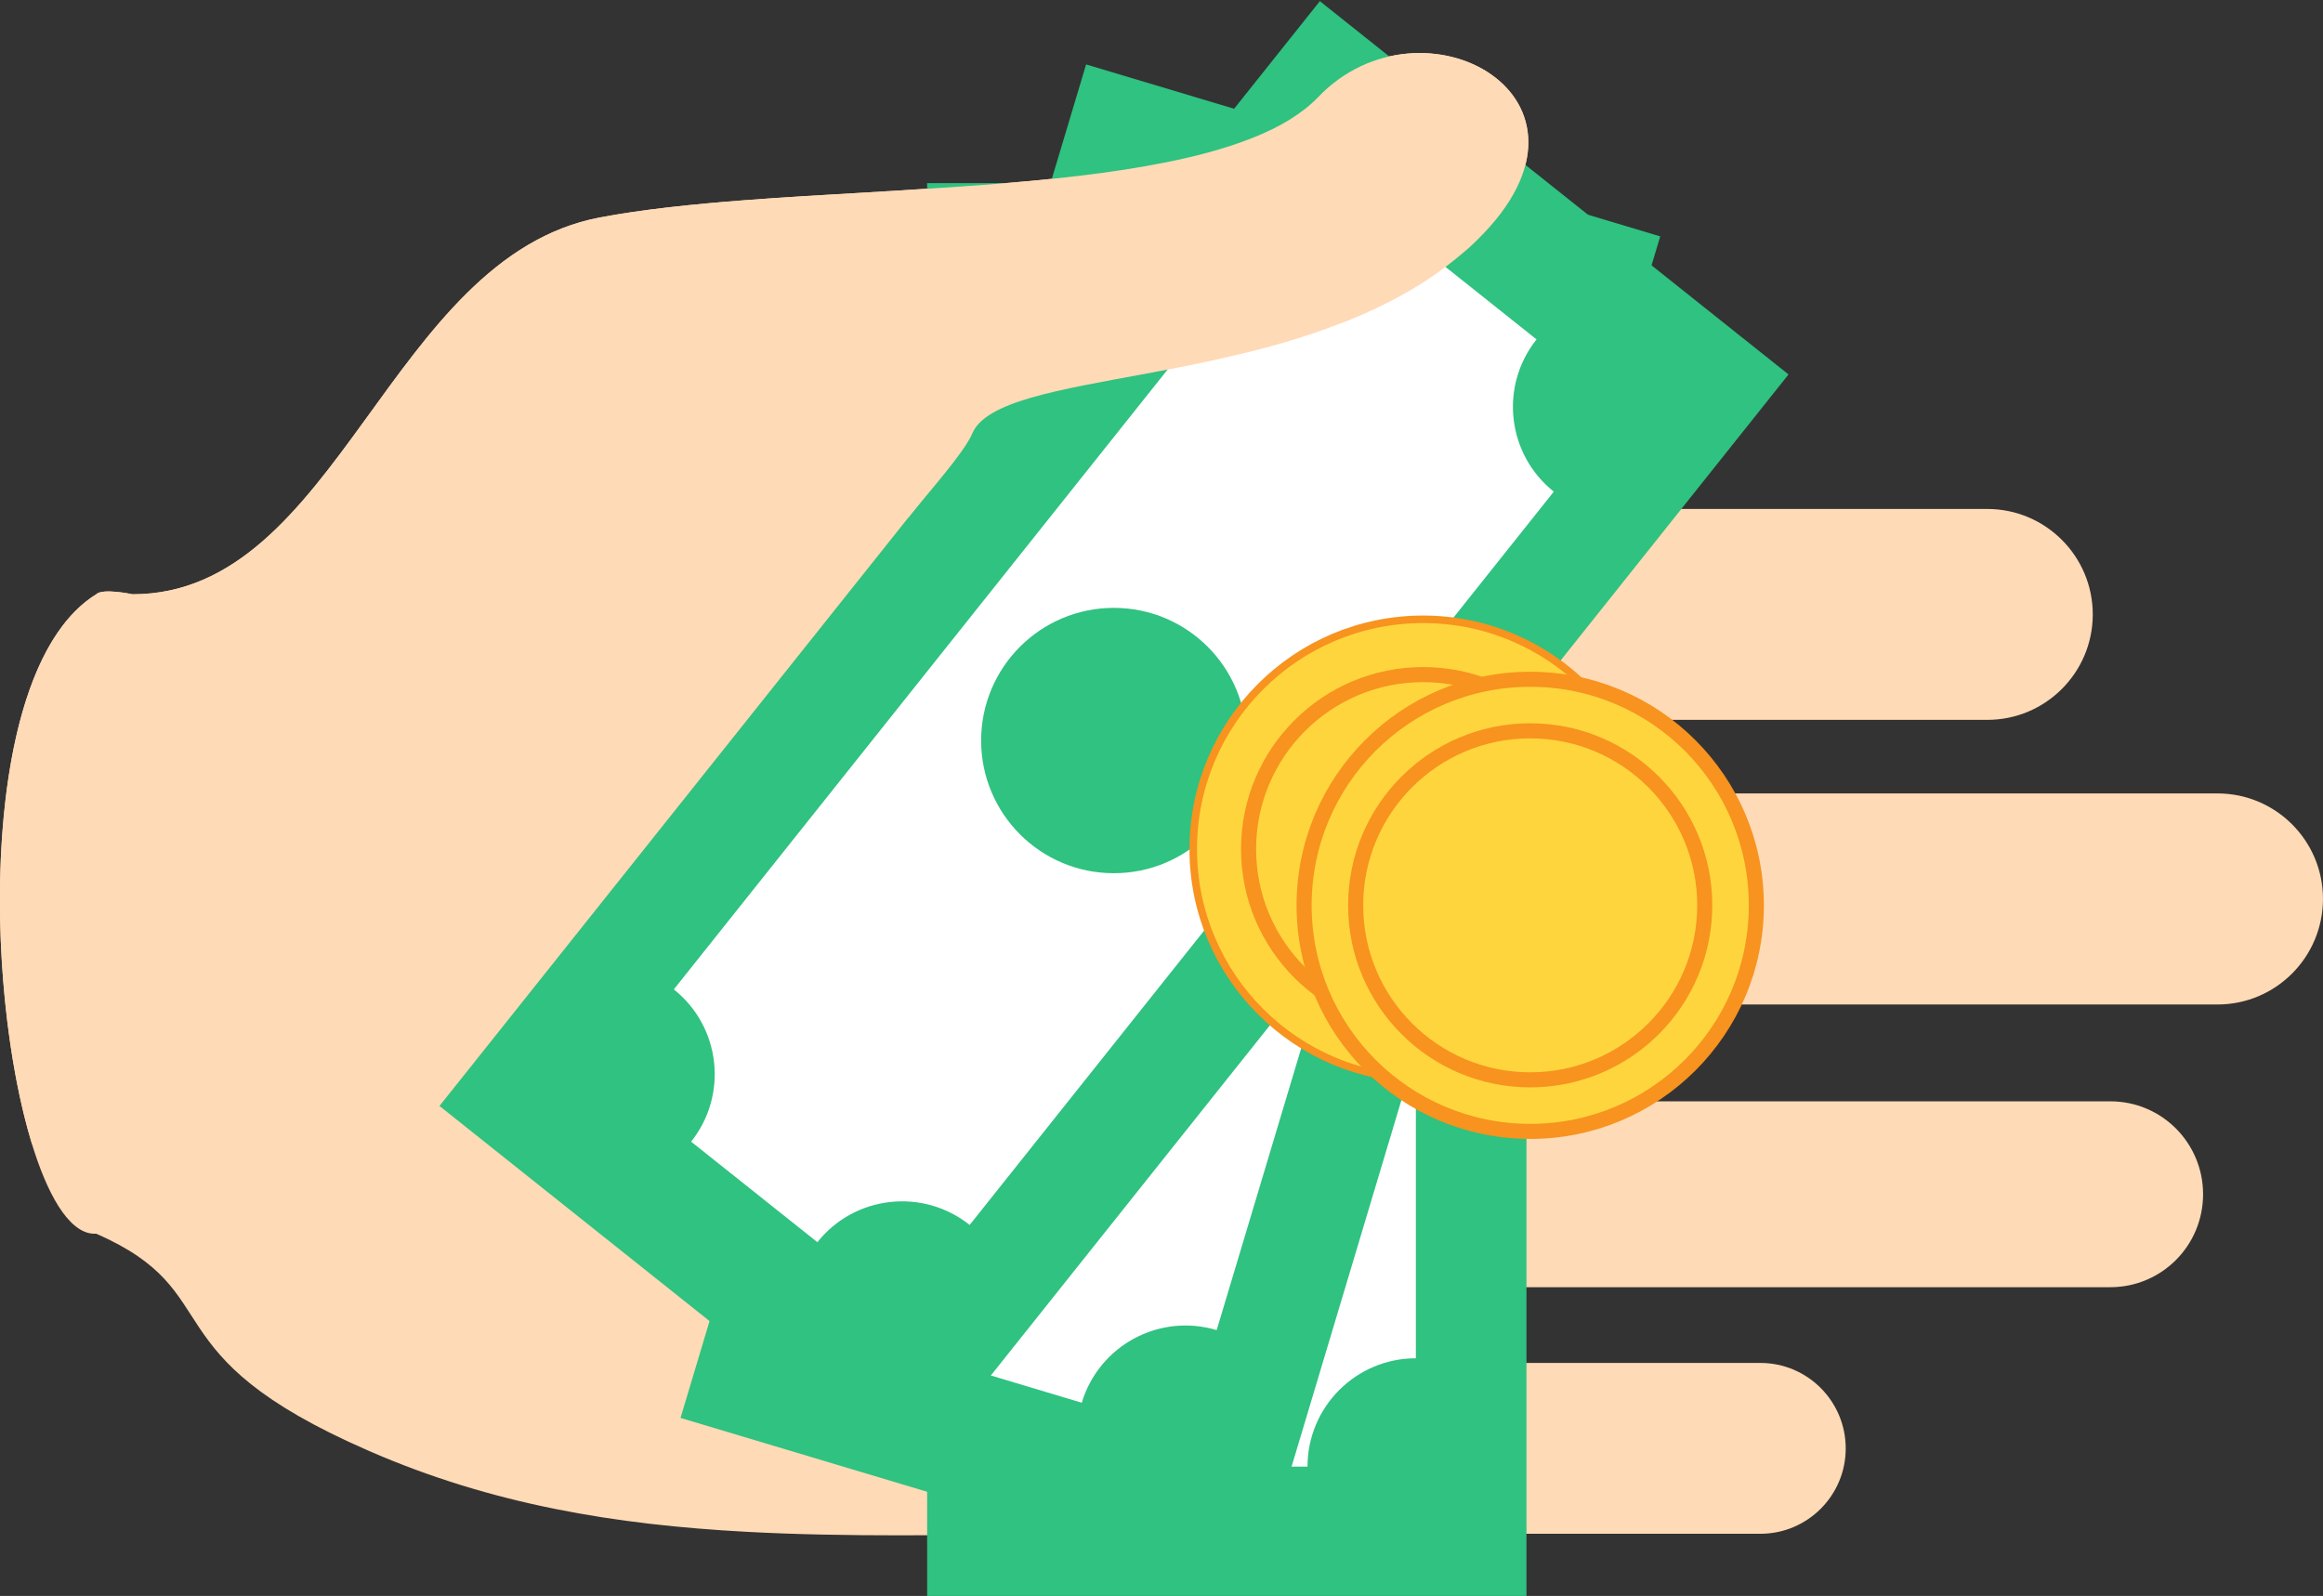 <?xml version="1.0" encoding="utf-8"?>
<!-- Generator: Adobe Illustrator 16.0.3, SVG Export Plug-In . SVG Version: 6.00 Build 0)  -->
<!DOCTYPE svg PUBLIC "-//W3C//DTD SVG 1.1//EN" "http://www.w3.org/Graphics/SVG/1.1/DTD/svg11.dtd">
<svg version="1.1" xmlns="http://www.w3.org/2000/svg" xmlns:xlink="http://www.w3.org/1999/xlink" x="0px" y="0px"
	 width="83.432px" height="57.333px" viewBox="0 0 83.432 57.333" enable-background="new 0 0 83.432 57.333" xml:space="preserve">
<rect x="0" y="0" width="83.432" height="57.333" fill="#333333" stroke="none"/>
<g id="OBJECTS">
	<g>
		<path fill="#FFDAB6" d="M3.456,21.349c-5.67,3.509-3.416,23.198,0,22.97c4.851,2.128,1.781,4.313,9.783,7.798
			c4.426,1.937,8.886,2.659,13.564,2.911c1.802,0.098,3.647,0.127,5.527,0.127c2.202,0,4.46-0.043,6.804-0.049
			c0.392-0.007,0.785-0.007,1.177-0.007h22.915c1.69,0,3.064-1.374,3.064-3.065c0-1.697-1.375-3.072-3.064-3.072H46.197
			c0.357-0.849,0.694-1.761,1.002-2.721h28.595c1.844,0,3.331-1.494,3.331-3.339c0-1.844-1.487-3.338-3.331-3.338H48.854
			c0.056-0.288,0.105-0.582,0.155-0.877c0.098-0.533,0.182-1.065,0.252-1.599c0.056-0.337,0.104-0.667,0.147-1.003h30.235
			c2.09,0,3.788-1.698,3.788-3.795c0-2.09-1.697-3.787-3.788-3.787H49.998c0.007-0.442,0.007-0.884,0-1.311
			c0-0.281-0.007-0.561-0.021-0.835c0-0.167-0.007-0.336-0.014-0.497h21.413c2.09,0,3.787-1.698,3.787-3.788
			c0-2.09-1.697-3.788-3.787-3.788H42.654c0,0-9.342,1.122-7.736-2.707c0.484-1.158,3.066-1.564,6.277-2.161
			c0.976-0.182,2.013-0.378,3.066-0.631c1.283-0.294,2.58-0.659,3.836-1.15c0.077-0.021,0.154-0.056,0.231-0.084
			c1.494-0.597,2.91-1.361,4.117-2.384c0.105-0.084,0.21-0.176,0.316-0.268c0.112-0.098,0.218-0.204,0.315-0.301
			c5.184-5.092-2.005-9.006-5.73-5.113c-0.28,0.294-0.624,0.561-1.017,0.807c-0.793,0.491-1.803,0.877-2.959,1.192
			c-1.824,0.491-4.026,0.8-6.368,1.017c-0.456,0.042-0.927,0.078-1.397,0.12c-1.479,0.112-2.994,0.203-4.495,0.294
			c-1.466,0.084-2.925,0.168-4.307,0.273c-1.936,0.147-3.739,0.336-5.26,0.624C13.961,9.257,12.16,21.349,4.76,21.349
			C4.76,21.349,3.686,21.119,3.456,21.349z"/>
		<rect x="33.299" y="6.579" fill="#2FC280" width="21.525" height="50.754"/>
		<path fill="#FFFFFF" d="M46.96,52.687h-5.798c0-2.15-1.743-3.892-3.892-3.892V15.119c2.149,0,3.892-1.743,3.892-3.892h5.798
			c0,2.149,1.742,3.892,3.892,3.892v33.676C48.703,48.795,46.96,50.537,46.96,52.687z"/>
		<circle fill="#2FC280" cx="44.061" cy="31.957" r="4.765"/>
		
			<rect x="16.653" y="18.94" transform="matrix(-0.287 0.958 -0.958 -0.287 82.552 -2.026)" fill="#2FC280" width="50.754" height="21.524"/>
		<path fill="#FFFFFF" d="M38.853,50.392l-5.554-1.665c0.617-2.06-0.551-4.229-2.611-4.846l9.674-32.258
			c2.058,0.618,4.228-0.551,4.845-2.61l5.554,1.665c-0.618,2.059,0.551,4.229,2.609,4.846l-9.672,32.259
			C41.64,47.164,39.47,48.333,38.853,50.392z"/>
		<circle fill="#2FC280" cx="42.03" cy="29.702" r="4.766"/>
		
			<rect x="14.628" y="15.84" transform="matrix(-0.623 0.782 -0.782 -0.623 85.736 11.881)" fill="#2FC280" width="50.753" height="21.525"/>
		<path fill="#FFFFFF" d="M29.357,44.624l-4.535-3.611c1.339-1.682,1.062-4.131-0.621-5.47L45.182,9.2
			c1.681,1.34,4.13,1.062,5.469-0.619l4.535,3.612c-1.339,1.681-1.062,4.129,0.62,5.469l-20.98,26.343
			C33.144,42.666,30.696,42.942,29.357,44.624z"/>
		<circle fill="#2FC280" cx="40.004" cy="26.603" r="4.766"/>
		<circle fill="none" stroke="#F7931E" stroke-width="0.541" stroke-miterlimit="10" cx="51.112" cy="30.504" r="8.121"/>
		<circle fill="#FFD53D" cx="51.112" cy="30.504" r="8.121"/>
		<circle fill="none" stroke="#F7931E" stroke-width="0.541" stroke-miterlimit="10" cx="51.112" cy="30.503" r="6.269"/>
		<circle fill="#FFD53D" cx="54.958" cy="32.523" r="8.121"/>
		<circle fill="none" stroke="#F7931E" stroke-width="0.541" stroke-miterlimit="10" cx="54.959" cy="32.523" r="8.121"/>
		<circle fill="none" stroke="#F7931E" stroke-width="0.541" stroke-miterlimit="10" cx="54.958" cy="32.523" r="6.269"/>
		<path fill="#FFDAB6" d="M1.155,41.114l31.483-22.539c0.661-0.829,2-2.325,2.28-2.998c0.484-1.158,3.066-1.564,6.277-2.161
			c0.976-0.182,2.013-0.378,3.066-0.631c1.283-0.294,2.58-0.659,3.836-1.15c0.077-0.021,0.154-0.056,0.231-0.084
			c1.494-0.597,2.91-1.361,4.117-2.384c0.105-0.084,0.21-0.176,0.316-0.268c0.112-0.098,0.218-0.204,0.315-0.301
			c5.184-5.092-2.005-9.006-5.73-5.113c-0.28,0.294-0.624,0.561-1.017,0.807c-0.793,0.491-1.803,0.877-2.959,1.192
			c-1.824,0.491-4.026,0.8-6.368,1.017c-0.456,0.042-0.927,0.078-1.397,0.12c-1.479,0.112-2.994,0.203-4.495,0.294
			c-1.466,0.084-2.925,0.168-4.307,0.273c-1.936,0.147-3.739,0.336-5.26,0.624C13.961,9.257,12.16,21.349,4.76,21.349
			c0,0-1.073-0.231-1.304,0C-0.747,23.951-0.599,35.432,1.155,41.114z"/>
	</g>
</g>
<g id="Capa_3" display="none">
	<path display="inline" fill="#027FA5" d="M86.929,74.907c0,6.532-5.295,11.827-11.827,11.827h-56.77
		c-6.532,0-11.827-5.295-11.827-11.827V32.528c0-6.532,5.295-11.827,11.827-11.827h56.77c6.532,0,11.827,5.295,11.827,11.827V74.907
		z"/>
	
		<rect x="13.601" y="20.701" transform="matrix(0.988 -0.153 0.153 0.988 -4.595 6.982)" display="inline" fill="#2FC280" width="59.135" height="25.428"/>
	<path display="inline" fill="#00ADEF" d="M80.424,77.852c0,6.532-5.295,11.827-11.827,11.827h-56.77
		C5.295,89.679,0,84.383,0,77.852v-42.38c0-6.532,5.295-11.827,11.827-11.827h56.77c6.532,0,11.827,5.295,11.827,11.827V77.852z"/>
	<path display="inline" fill="#86BBD3" d="M94.025,56.63c0,3.811-3.089,6.899-6.899,6.899h-28.78c-3.81,0-6.898-3.089-6.898-6.899
		l0,0c0-3.81,3.089-6.898,6.898-6.898h28.78C90.936,49.732,94.025,52.821,94.025,56.63L94.025,56.63z"/>
	<circle display="inline" fill="#FFD53D" cx="63.484" cy="56.63" r="3.955"/>
</g>
<g id="Capa_2">
</g>
</svg>
